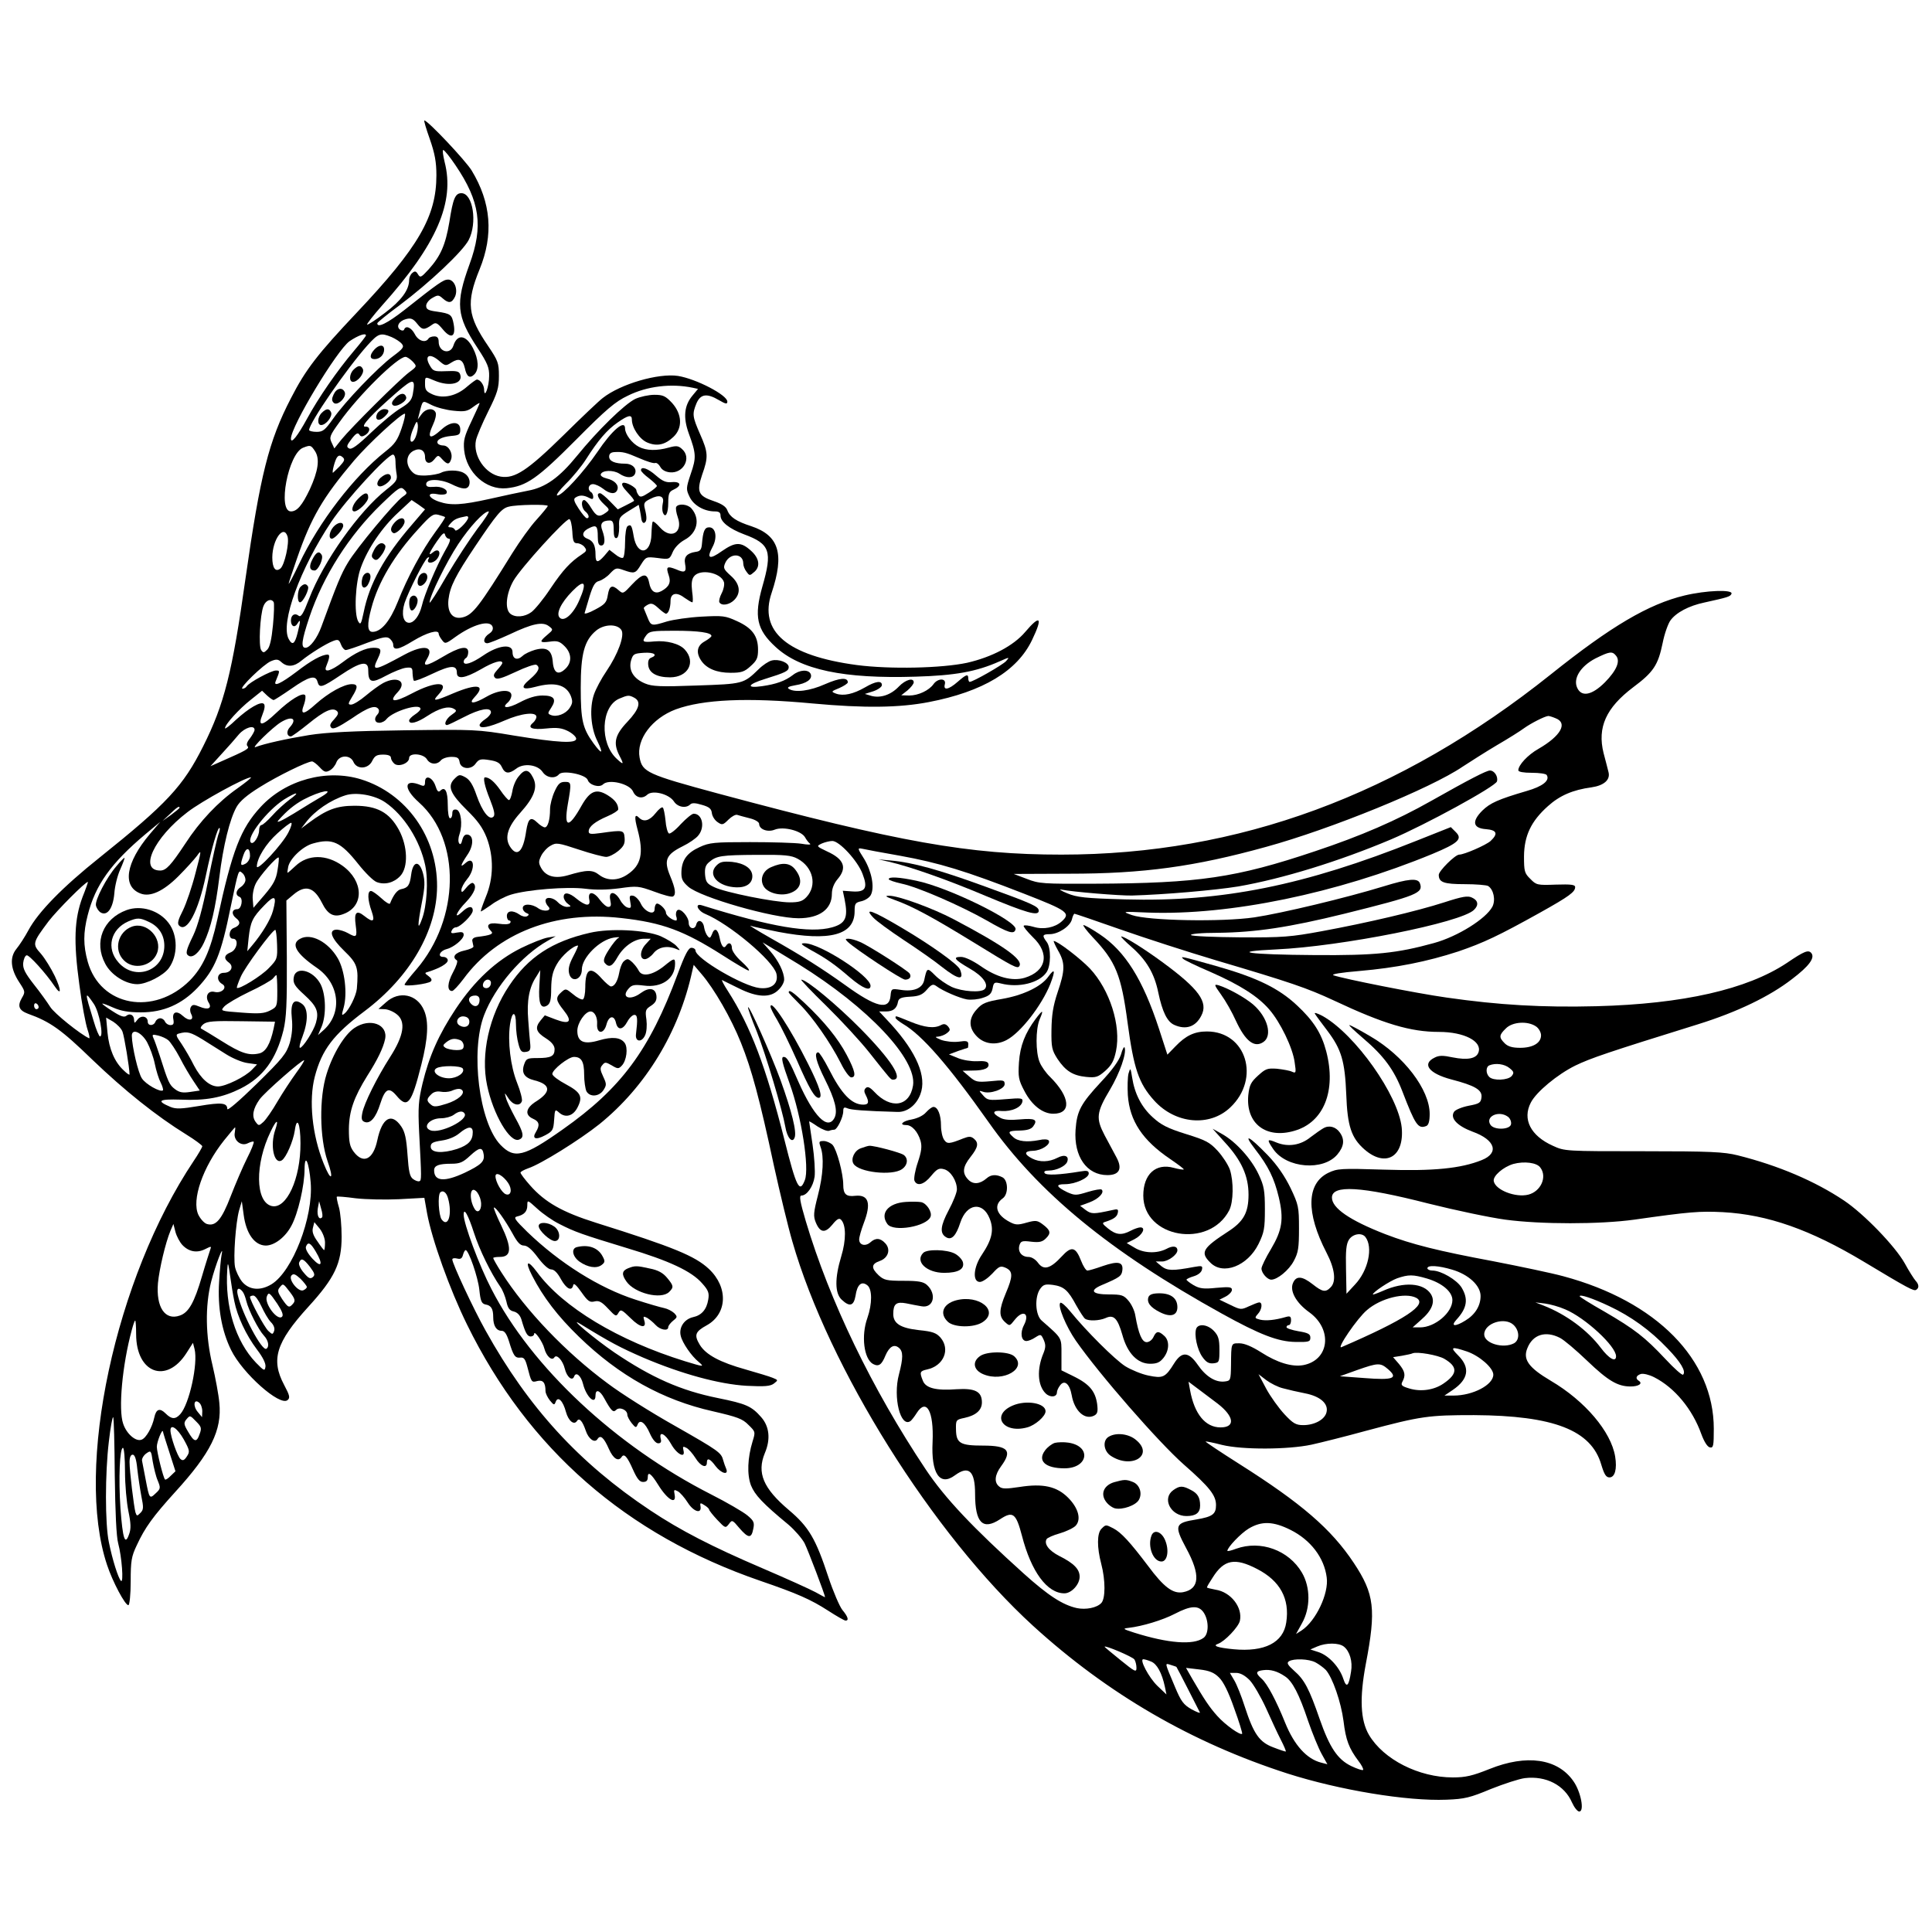 <?xml version="1.0" standalone="no"?>
<!DOCTYPE svg PUBLIC "-//W3C//DTD SVG 20010904//EN"
 "http://www.w3.org/TR/2001/REC-SVG-20010904/DTD/svg10.dtd">
<svg version="1.0" xmlns="http://www.w3.org/2000/svg"
 width="850pt" height="850pt" viewBox="0 0 850 850"
 preserveAspectRatio="xMidYMid meet">
<g transform="translate(0,850) scale(0.1,-0.1)"
fill="#000000" stroke="none">
<path d="M1891 7888 c22 -63 29 -101 29 -159 0 -181 -78 -316 -350 -604 -172
-182 -225 -250 -290 -377 -98 -189 -135 -337 -200 -794 -58 -412 -93 -552
-186 -737 -88 -176 -160 -253 -456 -490 -163 -130 -269 -239 -312 -318 -16
-30 -40 -67 -54 -84 -30 -37 -26 -88 13 -147 26 -40 27 -42 11 -69 -20 -35
-13 -54 27 -69 98 -35 147 -70 283 -202 143 -137 282 -248 413 -329 39 -24 71
-48 71 -52 0 -4 -17 -34 -38 -65 -345 -516 -524 -1350 -381 -1777 24 -73 80
-179 94 -177 5 1 10 46 10 105 0 89 3 109 27 159 36 78 72 127 168 233 158
173 207 273 195 393 -3 35 -17 110 -30 165 -31 128 -33 261 -6 368 18 71 58
175 46 119 -3 -14 -8 -68 -11 -120 -7 -112 11 -215 53 -300 50 -102 214 -248
248 -220 12 10 10 20 -15 67 -59 111 -36 187 106 343 117 128 147 192 147 309
0 47 -5 106 -12 130 -7 23 -11 45 -9 46 2 2 39 -1 83 -7 44 -5 130 -7 191 -4
l111 6 12 -68 c21 -115 100 -336 176 -490 269 -548 700 -924 1290 -1127 163
-56 222 -82 298 -131 37 -24 72 -44 77 -44 16 0 11 17 -14 47 -12 15 -40 80
-61 143 -56 170 -86 222 -175 297 -112 95 -141 163 -105 250 26 61 20 117 -16
158 -43 49 -67 59 -190 84 -164 33 -292 90 -455 200 -88 60 -212 164 -149 125
130 -80 174 -103 275 -147 169 -72 334 -117 455 -124 80 -4 104 -2 120 10 19
15 19 15 -5 25 -14 6 -68 22 -120 37 -111 31 -174 64 -201 108 -26 43 -21 58
30 86 91 50 96 167 10 248 -61 57 -155 96 -496 203 -149 47 -225 90 -291 165
-23 26 -42 51 -42 56 0 4 15 12 34 19 55 18 225 124 313 194 204 165 350 405
408 671 l7 30 34 -40 c56 -65 131 -195 174 -303 47 -117 82 -246 145 -541 26
-118 62 -268 81 -333 160 -557 618 -1288 1059 -1691 329 -300 698 -514 1120
-650 229 -73 525 -122 699 -115 80 3 104 9 195 47 58 23 125 45 150 48 93 11
174 -31 207 -107 10 -22 24 -40 32 -40 24 0 7 88 -26 134 -69 99 -205 119
-369 53 -75 -30 -105 -37 -161 -37 -150 0 -305 79 -369 187 -38 65 -42 163
-14 312 46 240 38 308 -53 445 -99 149 -230 262 -505 436 -82 52 -148 96 -147
98 2 1 34 -5 72 -15 90 -22 291 -21 394 1 41 9 149 36 240 61 243 65 275 69
475 69 351 -2 516 -66 560 -218 13 -43 21 -56 36 -56 24 0 34 37 25 92 -18
109 -132 244 -283 333 -98 58 -124 94 -103 144 24 60 80 77 143 45 18 -9 72
-55 120 -101 92 -88 134 -113 191 -113 35 0 55 13 36 25 -16 10 -12 23 9 30
11 3 36 -3 58 -14 91 -46 169 -141 208 -250 13 -35 27 -57 38 -59 15 -3 17 6
17 82 0 305 -252 561 -662 671 -51 14 -190 43 -308 66 -241 45 -358 74 -475
119 -157 61 -235 115 -235 161 0 57 127 50 424 -26 120 -30 272 -62 339 -71
156 -21 415 -21 567 0 246 35 288 38 390 33 198 -11 385 -77 620 -218 196
-118 220 -130 230 -124 14 8 13 24 -2 40 -7 8 -29 42 -48 77 -42 75 -179 217
-267 276 -127 85 -288 154 -468 199 -60 15 -119 18 -415 18 -342 0 -346 0
-398 24 -98 44 -135 117 -97 190 24 47 117 124 196 163 69 33 139 57 541 182
170 53 314 122 413 199 75 57 101 93 84 114 -13 15 -30 9 -108 -44 -175 -116
-456 -180 -837 -190 -238 -6 -429 5 -659 38 -135 19 -456 83 -498 98 -12 5 31
12 114 19 162 14 297 41 435 86 111 38 177 69 360 171 129 72 154 91 154 112
0 11 -18 13 -85 11 -81 -3 -86 -2 -112 25 -26 25 -28 34 -28 100 1 90 31 154
105 220 52 47 110 72 192 83 55 8 83 33 75 66 -3 13 -13 51 -22 85 -28 113 11
199 130 289 90 67 110 98 130 195 8 41 24 85 34 99 25 35 82 65 149 79 104 23
115 26 120 39 6 19 -111 15 -207 -8 -158 -38 -323 -135 -588 -347 -666 -532
-1375 -793 -2153 -793 -407 0 -711 54 -1508 268 -315 85 -336 95 -348 159 -15
80 55 173 159 212 120 44 314 53 602 26 228 -21 381 -19 511 6 239 46 390 137
455 274 48 100 36 113 -31 34 -51 -60 -146 -110 -255 -135 -112 -24 -339 -29
-485 -10 -307 41 -433 148 -375 318 57 171 33 252 -90 293 -65 21 -94 40 -105
70 -6 16 -24 28 -59 40 -69 23 -77 41 -52 116 28 78 27 98 -9 179 -34 78 -35
88 -16 135 18 42 46 46 100 14 29 -17 36 -18 36 -6 0 29 -137 100 -217 113
-86 13 -252 -35 -331 -97 -15 -11 -92 -84 -172 -163 -159 -156 -215 -193 -277
-183 -68 11 -123 92 -109 160 4 18 28 75 54 127 41 82 47 103 47 156 0 57 -4
67 -47 131 -91 133 -98 191 -38 338 62 152 51 293 -35 435 -28 45 -193 220
-208 220 -3 0 8 -37 24 -82z m113 -115 c108 -159 123 -268 62 -435 -63 -173
-58 -228 35 -369 44 -67 52 -87 51 -124 0 -46 -21 -102 -22 -60 0 21 -17 45
-32 45 -4 0 -23 -14 -43 -31 -46 -41 -104 -54 -150 -35 -29 13 -35 20 -35 45
0 36 -2 35 43 16 67 -28 127 -12 111 29 -5 13 -18 15 -62 13 -51 -2 -57 0 -71
25 -25 43 -2 56 38 23 30 -26 32 -26 57 -10 33 21 50 14 59 -24 8 -39 22 -48
42 -28 21 21 19 66 -6 115 -30 59 -69 64 -86 12 -13 -42 -65 -29 -65 16 0 17
-6 24 -19 24 -11 0 -23 -4 -26 -10 -13 -20 -45 -10 -60 20 -15 29 -40 40 -47
20 -2 -5 -9 -6 -17 -1 -20 13 -6 39 25 47 22 6 32 2 50 -21 22 -28 31 -28 66
-3 15 11 22 8 47 -22 36 -43 57 -32 47 24 -8 42 -13 46 -74 55 -38 5 -47 10
-47 26 0 10 12 26 27 34 24 14 28 14 46 -2 26 -23 40 -21 54 8 14 32 -3 75
-31 75 -20 0 -43 -16 -192 -134 -74 -58 -120 -81 -119 -58 1 4 45 40 98 79
132 99 278 237 304 287 39 75 19 206 -32 206 -27 0 -37 -23 -53 -127 -17 -100
-38 -149 -91 -208 -33 -36 -37 -38 -47 -22 -8 14 -14 16 -25 6 -8 -6 -14 -20
-14 -31 0 -44 -35 -91 -107 -145 -40 -31 -76 -54 -78 -51 -2 2 27 40 66 84
241 269 321 455 275 632 -7 29 -10 52 -6 52 5 0 29 -30 54 -67z m-394 -749 c0
-3 -24 -34 -53 -68 -73 -86 -156 -206 -206 -298 -42 -77 -71 -113 -71 -88 0
54 202 389 258 429 37 25 72 38 72 25z m113 -7 c18 -8 38 -21 45 -30 11 -13 6
-21 -40 -55 -66 -49 -210 -199 -263 -275 -35 -49 -44 -57 -72 -57 -18 0 -33 4
-33 8 0 31 165 270 257 373 48 53 57 56 106 36z m93 -108 c19 -21 19 -21 -16
-47 -43 -32 -255 -243 -298 -296 l-31 -39 -12 26 c-11 23 -8 31 34 89 85 120
256 288 291 288 7 0 21 -10 32 -21z m0 -144 c-5 -26 -17 -39 -53 -61 -26 -15
-84 -63 -129 -106 -62 -59 -87 -77 -98 -71 -13 7 -11 13 11 42 19 25 28 29 34
19 6 -10 13 -10 26 -2 24 15 23 39 -1 37 -22 -1 32 57 139 150 75 65 84 64 71
-8z m1232 29 l23 -5 -24 -29 c-37 -44 -42 -96 -17 -166 33 -90 34 -107 9 -179
-21 -63 -21 -68 -5 -101 17 -37 64 -64 111 -64 18 0 25 -5 25 -18 0 -28 38
-58 104 -83 114 -42 125 -74 80 -230 -37 -131 -25 -189 58 -265 109 -101 300
-141 617 -131 173 5 267 22 368 67 45 20 46 20 29 1 -16 -17 -145 -91 -160
-91 -3 0 -6 7 -6 15 0 21 -8 19 -47 -15 -40 -35 -64 -39 -56 -10 7 27 -31 27
-50 0 -20 -28 -67 -50 -107 -50 l-35 1 28 22 c15 13 27 28 27 35 0 22 -36 12
-65 -18 -35 -37 -80 -52 -120 -42 l-30 9 38 12 c20 7 37 19 37 27 0 21 -28 17
-74 -10 -52 -30 -95 -39 -127 -28 -24 9 -23 10 14 25 20 9 37 20 37 25 0 23
-36 20 -100 -8 -67 -30 -132 -38 -159 -21 -10 6 -2 11 27 16 51 8 77 27 69 49
-9 22 -49 20 -79 -4 -34 -26 -73 -40 -136 -49 -71 -10 -64 8 14 32 90 28 104
35 104 52 0 20 -44 37 -75 29 -13 -3 -39 -20 -57 -38 -67 -65 -68 -65 -274
-72 -159 -6 -195 -4 -226 9 -51 21 -73 58 -62 100 9 30 13 32 57 35 45 3 63
-10 31 -22 -10 -4 -14 -15 -12 -33 4 -34 38 -53 96 -53 79 0 115 67 65 122
-23 26 -80 41 -134 36 -53 -5 -57 -2 -35 28 13 17 27 19 123 19 106 0 163 -8
163 -23 0 -4 -14 -15 -30 -24 -34 -19 -39 -50 -14 -86 24 -34 68 -52 128 -52
47 0 61 4 88 29 28 25 33 36 33 73 0 60 -26 95 -92 125 -52 24 -63 25 -157 20
-56 -3 -123 -13 -151 -21 -68 -21 -71 -21 -86 17 -7 17 -14 35 -16 39 -3 4 5
11 16 17 16 9 25 6 47 -14 15 -14 30 -25 34 -25 11 0 20 27 20 56 0 34 26 41
60 15 16 -11 32 -21 36 -21 3 0 3 21 -1 48 -4 33 -2 53 8 66 26 35 119 17 132
-25 3 -10 -1 -32 -10 -49 -9 -17 -13 -35 -10 -40 10 -17 44 -11 65 10 31 31
26 71 -15 107 -32 29 -34 34 -24 57 21 45 79 42 79 -3 0 -10 6 -26 14 -36 14
-19 14 -19 36 0 26 24 20 60 -16 92 -44 40 -69 39 -127 -1 -56 -40 -70 -34
-42 18 22 41 14 86 -15 86 -20 0 -27 -16 -32 -75 -2 -23 -8 -31 -28 -33 -38
-6 -52 -22 -46 -53 7 -36 -1 -41 -39 -24 -41 16 -46 12 -33 -26 11 -31 2 -51
-33 -70 -27 -14 -46 -1 -53 37 -9 45 -28 43 -76 -8 -37 -40 -39 -42 -58 -25
-29 26 -41 21 -48 -21 -5 -32 -12 -41 -56 -64 -27 -15 -48 -21 -46 -15 2 7 12
40 22 74 15 48 24 63 42 67 13 4 35 18 48 33 24 25 28 26 59 15 48 -17 53 -16
77 24 22 35 23 35 74 29 51 -7 52 -6 66 27 9 20 30 41 52 53 56 30 70 92 30
138 -16 19 -57 23 -67 7 -3 -6 0 -26 7 -46 24 -67 -30 -99 -78 -45 -15 17 -29
29 -32 26 -3 -2 -5 -28 -6 -56 -2 -89 -63 -96 -78 -9 -8 48 -12 55 -27 45 -6
-3 -11 -35 -11 -70 0 -35 -4 -66 -9 -69 -5 -3 -20 3 -34 15 l-26 20 -22 -26
c-29 -33 -39 -32 -39 4 0 42 -10 61 -36 71 -28 11 -23 33 11 48 29 14 35 7 35
-40 0 -27 4 -38 15 -38 17 0 19 27 5 66 -12 30 -1 44 33 44 13 0 17 -9 17 -41
0 -28 4 -39 13 -36 7 2 11 21 11 48 -2 42 1 45 42 71 l44 27 5 -22 c2 -12 6
-31 7 -42 2 -11 8 -18 13 -15 11 6 12 23 2 62 -6 24 -3 30 24 43 40 21 63 13
55 -19 -3 -14 -3 -31 0 -40 11 -29 24 -6 24 42 0 39 4 49 22 57 38 17 35 37
-5 34 -27 -3 -42 4 -71 29 -35 31 -66 42 -66 23 0 -5 16 -21 35 -35 19 -15 35
-30 35 -34 0 -4 -17 -18 -36 -30 -29 -19 -38 -21 -45 -10 -5 7 -9 16 -9 20 0
14 -49 40 -60 33 -8 -5 0 -19 21 -41 18 -19 31 -35 28 -38 -2 -2 -19 -11 -37
-20 l-34 -17 -34 35 c-19 20 -39 36 -44 36 -18 0 -10 -23 17 -48 26 -24 26
-25 8 -38 -29 -21 -41 -17 -64 21 -11 19 -25 35 -31 35 -15 0 -12 -36 5 -50
16 -13 20 -30 7 -30 -5 0 -21 19 -36 42 -21 32 -24 43 -14 49 18 12 36 11 59
-1 15 -8 19 -7 19 4 0 8 -4 18 -10 21 -17 11 -11 35 9 35 10 0 30 -9 44 -20
30 -24 55 -26 63 -5 8 21 -12 42 -47 50 -17 4 -28 12 -26 18 6 19 56 20 82 3
31 -21 61 -20 69 0 9 23 -12 44 -43 44 -46 0 -71 11 -71 31 0 13 8 19 23 20
37 2 50 -1 110 -27 32 -14 63 -24 70 -21 6 2 16 -6 22 -17 7 -13 22 -22 42
-24 60 -6 97 64 54 102 -16 15 -25 16 -58 7 -53 -15 -99 -14 -132 3 -31 16
-61 56 -61 81 0 41 -57 -7 -122 -104 -60 -88 -154 -191 -176 -191 -8 0 9 23
38 52 29 28 69 77 88 107 54 85 93 130 139 162 47 33 63 36 63 13 0 -36 34
-87 68 -101 43 -18 78 -10 115 25 41 39 38 100 -6 149 -29 31 -40 36 -78 36
-24 0 -62 -8 -84 -18 -47 -23 -165 -138 -256 -250 -78 -96 -139 -140 -217
-154 -31 -6 -107 -22 -168 -36 -122 -27 -171 -30 -223 -12 -49 17 -55 42 -8
33 19 -4 38 -2 41 3 10 16 -22 33 -56 29 -24 -2 -33 1 -33 12 0 24 60 24 109
1 50 -25 72 -26 80 -6 7 20 -3 44 -25 55 -23 13 -75 13 -99 0 -10 -5 -40 -11
-66 -12 -39 -1 -50 3 -66 22 -25 31 -20 71 12 87 28 14 50 2 50 -28 0 -28 21
-34 40 -11 17 21 18 21 35 2 23 -25 32 -25 40 0 8 26 -11 60 -35 60 -10 0 -21
4 -24 9 -9 15 17 29 59 33 35 3 40 6 40 28 0 38 -42 38 -83 0 -52 -47 -65 -39
-36 24 9 19 14 41 11 50 -9 23 -43 20 -62 -6 l-17 -23 6 23 c17 65 12 61 55
40 22 -11 65 -22 96 -25 48 -5 61 -3 86 16 16 12 29 20 29 17 0 -2 -16 -38
-36 -80 -31 -65 -36 -84 -32 -126 10 -99 96 -177 187 -168 87 9 135 42 306
214 132 133 172 167 227 193 84 42 191 55 286 35z m-1281 -178 c-18 -53 -30
-70 -72 -103 -139 -110 -292 -310 -379 -494 -25 -52 -45 -91 -46 -87 0 3 16
52 36 109 63 183 115 271 252 433 63 74 206 206 223 206 4 0 -2 -29 -14 -64z
m62 -38 c-7 -17 -16 -25 -21 -20 -5 5 -2 27 9 53 15 37 18 40 21 21 2 -13 -2
-37 -9 -54z m-443 -63 c22 -34 14 -87 -23 -168 -34 -71 -56 -97 -83 -97 -60 0
-12 254 53 280 33 13 35 12 53 -15z m108 -67 c-15 -15 -29 -28 -29 -28 -6 0 9
57 18 68 7 9 13 10 24 1 12 -10 9 -17 -13 -41z m246 23 c0 -16 2 -41 5 -57 4
-25 -1 -34 -46 -69 -119 -94 -275 -313 -339 -479 -26 -67 -36 -83 -46 -75 -17
14 -34 3 -34 -21 0 -26 17 -34 29 -13 14 23 14 12 0 -43 -12 -48 -23 -55 -39
-25 -37 70 50 309 188 516 64 96 247 295 271 295 6 0 11 -13 11 -29z m31 -157
c-35 -25 -202 -225 -240 -289 -30 -49 -49 -96 -117 -282 -18 -50 -50 -93 -70
-93 -21 0 -17 32 17 134 61 182 175 361 317 498 77 74 85 79 100 64 15 -15 15
-17 -7 -32z m40 -124 c-120 -139 -186 -258 -211 -384 -11 -52 -14 -57 -24 -40
-19 33 -13 172 12 238 30 83 94 177 164 241 l59 55 30 -20 29 -21 -59 -69z
m599 84 c0 -3 -22 -30 -49 -60 -27 -29 -74 -95 -106 -146 -147 -237 -175 -273
-219 -284 -44 -11 -69 20 -63 78 7 58 30 104 120 238 92 137 114 164 146 171
34 9 171 11 171 3z m-310 -101 c-32 -43 -93 -136 -135 -207 -41 -72 -75 -124
-75 -117 0 28 75 180 126 257 51 77 113 144 134 144 5 0 -17 -35 -50 -77z
m-142 52 c2 -2 -17 -31 -43 -66 -58 -79 -123 -200 -165 -307 -34 -85 -73 -132
-111 -132 -23 0 -25 32 -5 105 30 114 101 233 207 348 54 60 65 68 88 62 14
-4 27 -8 29 -10z m102 -2 c-1 -17 -53 -68 -58 -55 -2 6 -11 12 -19 12 -14 0
-14 3 1 19 16 17 27 22 69 30 4 0 7 -2 7 -6z m458 -61 c2 -43 6 -52 21 -52 10
0 25 -7 32 -16 12 -15 10 -19 -11 -33 -50 -33 -83 -68 -138 -150 -31 -47 -69
-93 -84 -104 -30 -22 -71 -25 -93 -7 -25 21 -18 89 14 145 32 56 230 274 246
271 6 -2 11 -26 13 -54z m-1253 -22 c9 -28 -13 -126 -31 -141 -22 -18 -36 2
-36 49 1 79 50 146 67 92z m710 -10 c10 0 4 -18 -19 -57 -36 -64 -90 -192
-100 -238 -11 -44 -34 -75 -56 -75 -26 0 -35 39 -20 87 18 53 87 190 101 199
7 4 9 3 5 -4 -14 -22 18 -24 36 -2 22 27 9 52 -17 30 -24 -20 -18 -3 17 48 24
35 33 42 36 30 2 -10 10 -18 17 -18z m574 -270 c-25 -59 -65 -96 -85 -79 -20
16 2 65 54 118 54 55 66 41 31 -39z m-1345 -9 c3 -4 2 -50 -3 -101 -6 -63 -14
-97 -25 -108 -15 -15 -18 -15 -27 -2 -12 18 -5 154 10 193 10 26 34 36 45 18z
m963 -108 c4 -11 -1 -22 -15 -31 -25 -16 -29 -42 -8 -42 8 0 52 18 98 39 101
48 146 57 173 36 20 -15 19 -16 -7 -38 -37 -31 -35 -36 11 -30 33 5 44 1 65
-20 31 -31 33 -70 5 -98 -32 -32 -53 -21 -57 29 -4 52 -26 67 -78 53 -20 -6
-45 -17 -55 -27 -23 -21 -44 -14 -44 17 0 38 -62 31 -129 -15 -51 -35 -86 -46
-86 -27 0 6 5 13 10 16 6 3 10 15 10 26 0 31 -39 23 -114 -22 -69 -41 -90 -44
-68 -9 35 57 -12 66 -98 20 -136 -74 -146 -75 -117 -16 18 38 14 46 -20 46
-34 0 -81 -22 -136 -64 -52 -39 -84 -48 -72 -18 15 36 17 52 7 52 -26 0 -72
-25 -138 -76 -69 -52 -102 -67 -91 -41 19 46 19 47 1 47 -21 0 -119 -53 -129
-70 -3 -5 -11 -10 -18 -10 -18 0 93 108 125 121 24 10 32 9 47 -5 25 -22 55
-20 88 8 37 30 107 74 139 86 21 8 26 6 34 -15 5 -14 15 -25 21 -25 7 0 49 14
95 32 69 26 86 29 99 18 8 -7 15 -18 15 -26 0 -27 22 -24 87 16 61 37 113 52
113 32 0 -5 6 -17 14 -27 14 -19 16 -19 60 13 77 55 151 76 163 45z m567 -15
c15 -24 -15 -106 -66 -181 -22 -32 -47 -79 -55 -103 -20 -59 -14 -147 15 -204
28 -58 21 -62 -17 -10 -48 66 -56 102 -56 245 0 149 16 207 67 250 36 30 94
31 112 3z m4376 -113 c20 -24 2 -65 -49 -117 -57 -57 -103 -66 -122 -24 -19
41 15 95 80 129 63 31 74 33 91 12z m-4900 -32 c0 -4 -10 -17 -22 -30 -16 -18
-19 -26 -10 -35 9 -9 31 -2 91 26 44 21 85 35 91 31 18 -11 10 -30 -27 -62
-46 -38 -38 -51 22 -35 85 23 135 10 156 -39 9 -24 9 -33 -5 -54 -17 -26 -56
-41 -82 -31 -15 6 -15 8 1 32 25 38 13 54 -38 54 -30 0 -62 -10 -100 -30 -52
-28 -85 -28 -52 0 8 7 15 21 15 31 0 28 -55 25 -109 -6 -57 -33 -83 -34 -53
-2 51 54 12 61 -93 17 -84 -36 -95 -37 -67 -7 56 60 -8 63 -116 6 -79 -42
-105 -39 -62 6 43 46 -1 73 -64 40 -15 -8 -50 -33 -76 -55 -26 -22 -55 -40
-65 -40 -15 0 -14 4 4 34 27 43 26 56 -1 56 -35 0 -103 -38 -158 -87 -55 -50
-71 -50 -52 -1 6 18 8 36 4 40 -12 12 -65 -20 -125 -77 -64 -61 -85 -64 -62
-8 9 22 12 40 6 46 -13 13 -66 -18 -123 -70 -26 -25 -48 -42 -48 -37 0 17 62
85 113 125 l50 40 22 -21 c12 -11 25 -20 29 -20 3 0 39 23 78 50 77 54 107 62
115 30 8 -29 20 -25 102 30 86 58 121 65 121 23 0 -57 14 -61 78 -26 32 17 71
33 88 35 26 3 29 0 29 -24 1 -15 3 -30 6 -33 4 -3 40 11 82 31 80 38 107 39
107 4 0 -30 35 -25 105 15 56 33 95 44 95 28z m581 -153 c31 -17 22 -50 -31
-106 -55 -58 -63 -93 -35 -148 21 -40 19 -43 -11 -15 -77 70 -70 230 10 265
38 16 43 17 67 4z m-1125 -51 c3 -6 1 -16 -5 -22 -17 -17 -13 -37 8 -37 10 0
25 7 32 17 30 35 149 71 149 44 0 -5 -11 -16 -25 -25 -14 -9 -25 -21 -25 -26
0 -19 35 -10 80 20 52 34 92 45 116 32 15 -8 14 -11 -9 -27 -24 -16 -37 -45
-20 -45 4 0 37 16 74 35 71 37 119 45 119 21 0 -7 -11 -21 -25 -30 -14 -9 -25
-21 -25 -26 0 -18 41 -10 110 20 73 32 140 40 140 16 0 -7 -7 -19 -15 -26 -27
-22 -5 -32 59 -25 48 5 68 2 96 -12 19 -10 35 -25 35 -33 0 -22 -78 -18 -275
14 -160 27 -174 27 -480 23 -227 -3 -344 -9 -420 -21 -98 -16 -198 -38 -236
-53 -22 -8 74 86 111 109 50 31 75 16 39 -23 -15 -17 -12 -39 6 -39 4 0 39 25
76 55 71 58 108 75 127 56 8 -8 4 -17 -13 -36 -18 -19 -21 -28 -12 -37 8 -8
30 2 88 40 75 52 107 62 120 41z m5178 -39 c55 -21 23 -78 -76 -135 -46 -26
-88 -71 -88 -94 0 -7 23 -11 59 -11 33 0 63 -4 66 -10 15 -24 -18 -50 -88 -70
-126 -37 -161 -53 -195 -86 -48 -48 -42 -78 16 -82 48 -4 54 -20 20 -52 -20
-18 -116 -60 -138 -60 -18 0 -90 -72 -90 -89 0 -33 22 -41 115 -41 49 0 95 -4
102 -8 24 -15 34 -61 19 -91 -28 -53 -152 -131 -257 -160 -163 -45 -259 -55
-524 -53 -294 2 -384 15 -170 25 286 13 815 118 870 174 22 21 18 42 -9 54
-18 9 -42 5 -122 -21 -121 -39 -338 -90 -539 -127 -135 -25 -171 -28 -358 -27
-115 1 -212 5 -217 10 -5 5 44 10 118 10 167 2 313 24 557 84 322 80 348 91
332 134 -9 24 -51 20 -161 -14 -163 -50 -447 -118 -567 -136 -144 -21 -467
-15 -539 10 -45 16 -44 16 71 11 358 -13 829 84 1251 258 115 48 134 66 102
97 l-21 21 -151 -60 c-493 -197 -856 -270 -1282 -258 -177 5 -212 9 -255 27
-27 11 -39 19 -25 16 49 -10 256 -27 310 -26 142 4 363 23 468 40 195 34 442
110 672 207 153 65 458 232 466 255 6 21 -11 48 -31 48 -15 0 -89 -38 -259
-134 -152 -86 -309 -154 -510 -221 -348 -117 -512 -141 -971 -143 -225 -1
-244 0 -297 21 l-58 22 243 1 c327 0 553 31 867 118 285 78 726 258 865 353
34 22 101 65 150 94 50 29 104 63 120 75 29 21 91 53 107 54 4 0 18 -4 32 -10z
m-5724 -51 c0 -6 -9 -22 -20 -37 -14 -17 -17 -29 -11 -35 10 -10 -4 -18 -118
-68 l-45 -20 50 55 c27 29 61 68 75 85 26 30 69 43 69 20z m600 -123 c0 -7 7
-19 15 -26 19 -16 65 2 65 25 0 24 62 20 78 -5 14 -24 45 -26 62 -5 7 8 27 15
46 15 26 0 33 -4 36 -22 4 -32 51 -37 71 -7 14 19 22 21 60 15 34 -5 47 -13
55 -31 14 -30 31 -31 63 -7 33 26 94 18 116 -14 17 -26 54 -32 72 -11 16 20
119 0 127 -25 7 -22 51 -35 67 -19 25 25 117 3 132 -31 12 -28 41 -35 63 -14
24 21 95 3 117 -30 16 -25 53 -32 72 -13 7 7 22 7 51 -2 32 -9 42 -17 44 -37
2 -14 13 -31 25 -39 20 -14 24 -13 48 11 14 14 31 23 38 21 6 -2 31 -9 55 -15
25 -6 42 -17 42 -25 0 -24 38 -38 69 -25 38 15 117 -5 133 -34 6 -11 16 -24
22 -28 6 -5 -11 -5 -39 0 -27 4 -129 7 -225 7 -158 0 -179 -2 -222 -22 -55
-25 -78 -56 -80 -108 -1 -31 4 -43 30 -66 53 -47 373 -139 485 -139 93 0 147
40 147 108 0 22 9 45 25 64 43 50 29 88 -46 122 -48 23 -48 23 -23 35 14 6 35
11 46 11 31 0 112 -88 133 -145 24 -62 13 -81 -45 -77 l-42 3 8 -38 c16 -80 5
-106 -55 -123 -98 -27 -265 1 -573 97 -33 10 -19 -24 15 -38 106 -44 298 -205
313 -263 10 -43 -20 -69 -74 -63 -73 8 -281 130 -282 165 0 6 -8 12 -18 12
-13 0 -28 -28 -61 -117 -124 -334 -248 -501 -505 -682 -171 -121 -213 -131
-274 -68 -94 98 -133 412 -72 571 48 125 166 263 280 327 l35 20 -35 -6 c-19
-3 -72 -24 -117 -46 -109 -54 -205 -143 -288 -268 -75 -113 -117 -208 -146
-328 -18 -76 -20 -105 -15 -213 11 -207 11 -213 1 -217 -6 -2 -19 3 -28 10
-14 10 -19 33 -24 106 -5 71 -11 100 -27 124 -43 64 -85 40 -106 -60 -18 -85
-62 -106 -104 -50 -17 23 -21 42 -21 100 1 79 22 139 81 234 46 72 70 123 78
160 15 66 -66 97 -135 50 -43 -29 -94 -112 -122 -202 -33 -104 -31 -281 4
-383 30 -84 15 -92 -17 -11 -51 126 -66 278 -39 382 31 118 81 185 220 289
199 150 317 353 318 548 1 218 -135 409 -334 471 -152 47 -332 -2 -442 -121
-88 -95 -125 -190 -191 -496 -30 -136 -63 -209 -121 -268 -158 -157 -394 -114
-449 83 -20 72 -20 127 0 205 34 133 102 228 254 356 l65 54 -46 -54 c-106
-126 -122 -230 -41 -261 43 -17 101 10 167 76 33 33 70 74 82 90 20 29 20 25
-7 -77 -15 -59 -40 -132 -55 -163 -21 -41 -26 -58 -17 -67 34 -34 84 60 118
221 25 120 53 215 60 208 3 -2 0 -16 -6 -31 -5 -15 -26 -106 -45 -204 -24
-121 -45 -196 -65 -238 -32 -66 -35 -80 -20 -89 18 -11 47 14 67 57 31 66 51
151 68 288 17 140 46 257 76 310 14 25 47 53 102 87 78 49 209 113 230 113 5
0 20 -11 33 -25 20 -22 27 -24 44 -15 12 6 25 22 30 36 13 33 61 34 75 2 15
-35 66 -32 83 5 11 22 20 27 48 27 22 0 34 -5 34 -14z m-676 -135 c-84 -59
-165 -144 -229 -243 -63 -95 -84 -118 -110 -118 -95 0 -28 144 120 257 62 48
254 153 279 153 5 0 -22 -22 -60 -49z m374 -34 c-21 -12 -77 -46 -125 -76 -56
-34 -81 -45 -68 -30 37 42 70 69 110 91 74 39 144 52 83 15z m-144 -15 c-21
-16 -56 -47 -76 -70 -21 -23 -42 -42 -48 -42 -5 0 -10 -10 -10 -23 0 -27 -25
-65 -36 -54 -22 21 70 140 145 189 58 36 75 36 25 0z m421 -12 c83 -57 153
-168 176 -278 14 -67 7 -180 -15 -237 -19 -53 -20 -30 0 74 14 70 14 94 5 129
-16 58 -44 55 -52 -6 -6 -47 -14 -58 -44 -64 -17 -3 -34 -25 -49 -63 -2 -5
-19 5 -38 23 -19 17 -39 32 -46 32 -16 0 -15 -39 3 -89 16 -46 7 -52 -32 -21
-35 28 -46 16 -38 -41 7 -53 4 -56 -35 -34 -14 8 -35 14 -47 15 -40 0 -27 -37
32 -94 57 -55 63 -73 55 -166 -3 -30 -33 -92 -54 -109 -13 -11 -14 -8 -4 26
17 62 5 164 -26 217 -42 72 -118 112 -165 86 -43 -22 -19 -65 73 -128 99 -68
114 -196 32 -272 l-27 -24 16 37 c21 51 19 139 -4 186 -33 64 -113 83 -119 28
-3 -23 6 -37 46 -73 56 -51 66 -75 52 -124 -10 -36 -58 -110 -70 -110 -5 0 0
23 11 50 26 69 25 125 -3 144 -36 26 -51 3 -44 -64 4 -37 1 -72 -9 -108 -15
-48 -31 -68 -146 -181 -77 -75 -129 -120 -129 -110 0 27 -25 30 -125 13 -77
-13 -101 -14 -125 -4 -64 27 -52 35 45 32 111 -5 184 9 264 49 99 50 156 128
188 256 13 55 16 115 15 320 l-2 251 31 26 c52 44 90 34 125 -35 26 -53 53
-67 96 -50 91 34 88 145 -5 212 -71 51 -152 51 -207 -1 -18 -17 -33 -30 -35
-30 -1 0 0 12 3 26 7 36 64 91 109 103 85 24 121 8 199 -90 30 -38 67 -75 82
-80 35 -13 75 -3 103 27 36 38 33 131 -6 203 -42 77 -96 106 -195 106 -79 0
-123 -17 -200 -74 l-35 -26 21 27 c39 51 108 98 174 119 47 15 129 1 175 -31z
m-905 -24 c0 -2 -17 -16 -37 -31 l-38 -27 33 31 c30 29 42 37 42 27z m479
-108 c-26 -52 -139 -174 -139 -150 1 37 40 100 90 145 28 26 56 47 61 47 5 0
0 -19 -12 -42z m-169 -103 c0 -14 -9 -29 -20 -35 -23 -12 -24 -6 -9 38 12 36
29 34 29 -3z m2860 0 c171 -31 289 -67 543 -166 195 -76 209 -86 168 -123 -30
-27 -80 -37 -123 -24 -21 6 -41 9 -44 5 -3 -3 15 -25 40 -50 76 -72 60 -150
-36 -179 -55 -16 -123 2 -194 52 -35 24 -69 40 -86 40 -38 0 -29 -12 38 -51
58 -33 86 -71 66 -91 -16 -16 -98 -11 -145 10 -23 11 -57 34 -74 52 -34 34
-35 33 -47 -23 -8 -35 -46 -51 -103 -42 -41 6 -42 6 -45 -27 -6 -64 -64 -50
-198 47 -102 73 -190 129 -330 208 -58 33 -97 57 -88 54 10 -4 65 -15 123 -27
227 -43 335 -14 335 91 0 34 3 38 30 44 17 4 35 16 41 27 18 33 4 104 -29 159
-30 47 -30 49 -9 45 12 -3 87 -17 167 -31z m-451 -13 c69 -37 87 -118 39 -169
-17 -18 -32 -23 -73 -23 -68 0 -286 44 -333 67 -32 15 -37 23 -40 55 -2 28 2
42 18 55 32 28 54 31 210 32 123 1 151 -2 179 -17z m-2288 -50 c-6 -41 -18
-63 -57 -109 l-49 -57 -3 37 c-2 20 4 51 13 69 15 32 94 122 101 115 2 -2 0
-26 -5 -55z m-141 -43 c0 -10 -9 -24 -20 -31 -23 -15 -26 -36 -6 -44 17 -6 9
-54 -10 -54 -24 0 -27 -22 -6 -39 23 -17 19 -33 -10 -44 -22 -8 -24 -47 -3
-47 27 0 18 -49 -10 -60 -29 -11 -32 -28 -8 -45 23 -17 10 -45 -22 -45 -30 0
-35 -33 -8 -49 26 -14 -1 -43 -33 -35 -29 7 -43 -19 -26 -47 16 -25 -2 -34
-40 -18 -24 10 -31 10 -38 -1 -5 -8 -4 -22 1 -31 15 -28 -9 -34 -36 -9 -28 26
-49 18 -42 -16 3 -18 0 -24 -13 -24 -10 0 -20 7 -24 15 -3 8 -12 15 -21 15 -9
0 -18 -7 -21 -15 -8 -20 -34 -19 -34 0 0 24 -29 30 -45 9 -13 -17 -14 -17 -15
-2 0 22 -18 32 -34 19 -9 -8 -25 -3 -59 19 -26 16 -47 32 -47 34 0 3 21 -5 48
-17 34 -15 67 -21 122 -21 99 0 179 35 249 108 77 82 103 144 146 356 35 167
34 164 51 149 8 -6 14 -20 14 -30z m-717 -76 c-36 -97 -40 -194 -14 -384 11
-86 28 -175 36 -198 8 -24 11 -41 7 -39 -38 17 -154 110 -171 138 -12 19 -44
64 -72 99 -39 50 -49 70 -47 94 2 17 8 32 15 34 10 4 86 -80 124 -137 30 -44
29 -16 0 46 -16 33 -43 77 -61 98 -39 43 -37 48 34 143 37 48 161 173 173 173
1 0 -9 -30 -24 -67z m838 -60 c-10 -38 -48 -101 -92 -153 l-21 -25 6 59 c8 70
16 89 70 144 45 47 55 41 37 -25z m3728 -82 c108 -38 297 -99 421 -136 328
-97 401 -122 519 -177 219 -103 337 -138 462 -138 110 0 190 -41 174 -89 -9
-29 -49 -36 -114 -23 -42 9 -60 9 -79 -1 -58 -28 -25 -70 73 -96 104 -27 137
-46 133 -79 -3 -24 -9 -28 -57 -37 -30 -6 -59 -18 -64 -27 -18 -28 15 -62 82
-87 100 -36 118 -94 40 -125 -92 -37 -213 -49 -428 -42 -193 6 -207 5 -247
-14 -96 -47 -99 -175 -8 -351 37 -71 44 -128 18 -153 -22 -23 -36 -20 -79 14
-46 36 -72 38 -86 6 -16 -35 13 -88 72 -130 103 -75 88 -210 -27 -232 -50 -9
-115 11 -185 56 -41 26 -74 40 -96 40 -37 0 -36 3 -37 -95 -1 -68 -2 -70 -28
-73 -40 -5 -83 22 -118 73 -40 58 -70 61 -104 7 -39 -63 -50 -67 -113 -54 -30
6 -76 25 -102 41 -47 30 -173 156 -242 241 -20 25 -40 42 -44 38 -13 -12 25
-104 68 -166 103 -148 365 -448 475 -545 114 -100 142 -136 142 -179 0 -40
-16 -51 -86 -63 -95 -15 -99 -26 -46 -125 65 -119 60 -181 -13 -195 -44 -8
-84 21 -155 117 -78 103 -117 146 -152 164 -33 17 -33 17 -52 -2 -20 -20 -20
-82 -1 -154 19 -72 19 -154 0 -173 -20 -21 -68 -30 -107 -22 -63 14 -126 55
-234 152 -223 201 -347 332 -431 458 -237 355 -423 741 -528 1093 -25 85 -30
112 -19 112 24 0 52 40 58 83 3 23 -1 87 -9 141 -8 55 -15 101 -15 102 0 2 17
-8 37 -22 20 -13 43 -22 51 -19 7 3 18 5 23 5 12 0 39 55 39 81 0 17 4 19 18
13 15 -7 75 -12 220 -16 42 -2 83 29 101 77 30 77 -16 184 -128 308 l-53 57
30 0 c31 0 48 13 53 43 3 15 15 20 54 22 39 2 54 9 73 31 20 23 27 26 41 16
29 -22 102 -53 135 -59 19 -3 50 0 70 7 29 9 38 18 43 41 5 28 8 29 37 22 77
-20 168 2 200 49 20 28 21 108 1 134 -21 28 -19 34 13 34 38 0 90 34 98 65 3
14 9 25 11 25 3 0 94 -31 202 -69z m-3710 -66 c2 -62 1 -66 -36 -104 -33 -35
-132 -96 -141 -87 -1 2 6 23 17 48 17 41 138 205 152 207 3 1 7 -28 8 -64z
m2296 -88 c306 -190 520 -418 502 -533 -15 -93 -98 -106 -171 -27 -19 20 -29
24 -37 16 -8 -8 -8 -16 0 -31 16 -31 13 -42 -11 -42 -51 0 -96 47 -152 158
-20 39 -41 72 -46 72 -20 0 -9 -42 29 -118 45 -90 58 -141 42 -171 -30 -55
-91 8 -158 159 -40 93 -51 110 -65 110 -13 0 -7 -25 26 -117 52 -143 88 -372
67 -425 -23 -60 -37 -33 -90 178 -81 320 -148 497 -248 653 -19 29 -30 51 -26
49 4 -2 37 -18 73 -36 82 -41 140 -43 175 -7 14 13 25 33 25 45 0 33 -25 83
-61 125 l-34 39 40 -24 c22 -13 76 -46 120 -73z m-2295 -117 c0 -68 -1 -70
-32 -86 -26 -13 -48 -15 -125 -9 -94 7 -94 7 -76 27 10 11 59 40 109 64 50 23
96 50 104 58 7 9 14 16 16 16 2 0 4 -31 4 -70z m940 36 c0 -18 -16 -29 -30
-21 -13 8 -1 35 16 35 8 0 14 -6 14 -14z m-1747 -93 c24 -36 44 -143 27 -143
-4 0 -17 30 -28 68 -40 130 -40 135 1 75z m1697 18 c0 -27 -19 -36 -37 -18
-18 18 -9 37 18 37 12 0 19 -7 19 -19z m-1940 -32 c0 -5 -4 -9 -10 -9 -5 0
-10 7 -10 16 0 8 5 12 10 9 6 -3 10 -10 10 -16z m1895 -64 c0 -22 -22 -30 -44
-16 -21 14 -5 43 21 39 15 -2 23 -10 23 -23z m-1526 -44 c8 -21 31 -160 31
-188 0 -4 -12 4 -26 18 -40 37 -64 94 -71 166 l-6 66 31 -18 c17 -11 36 -30
41 -44z m665 14 c-15 -69 -35 -104 -65 -110 -45 -10 -80 2 -164 55 -43 27 -83
51 -89 54 -6 2 -2 11 9 20 17 13 45 15 168 13 l147 -2 -6 -30z m5554 9 c12 -8
22 -26 22 -39 0 -34 -36 -55 -92 -55 -35 0 -54 6 -68 20 -26 26 -25 36 5 65
29 30 97 34 133 9z m-6111 -69 c12 -22 28 -65 34 -95 6 -30 18 -68 26 -83 8
-16 12 -31 10 -34 -11 -10 -77 27 -93 53 -16 24 -43 138 -44 187 0 34 42 16
67 -28z m244 12 c30 -19 77 -48 105 -66 29 -18 70 -35 93 -38 l42 -6 -22 -23
c-29 -31 -116 -74 -150 -74 -37 0 -75 34 -106 93 -14 29 -39 71 -54 94 -26 37
-27 42 -11 46 36 10 50 6 103 -26z m-150 -4 c9 -8 32 -42 50 -76 17 -34 45
-81 60 -103 l28 -42 -41 -6 c-33 -5 -48 -3 -68 12 -25 19 -30 30 -67 147 -11
33 -23 68 -28 78 -7 16 -4 17 21 11 16 -4 36 -13 45 -21z m1283 1 c9 -3 16
-15 16 -25 0 -15 -7 -19 -32 -19 -18 0 -40 5 -48 10 -13 9 -12 12 4 25 21 16
36 18 60 9z m-722 -146 c-21 -29 -58 -85 -81 -124 -23 -40 -51 -80 -62 -90
-20 -18 -21 -18 -35 1 -17 24 -11 57 18 98 21 30 190 178 196 172 2 -2 -14
-27 -36 -57z m5339 23 c20 -16 21 -21 10 -35 -16 -19 -81 -22 -99 -4 -16 16
-15 45 1 51 27 11 66 6 88 -12z m-4605 -2 c11 -18 -24 -43 -61 -43 -43 0 -79
29 -55 44 21 13 107 12 116 -1z m-3 -95 c15 -15 -17 -44 -68 -60 -44 -14 -57
-15 -69 -4 -20 16 -20 25 1 45 10 11 26 15 42 12 14 -3 35 -1 46 3 25 11 40
12 48 4z m11 -103 c18 -28 -108 -90 -150 -74 -37 14 -4 53 46 53 20 0 45 7 56
15 22 17 40 19 48 6z m4590 -14 c10 -7 16 -22 14 -33 -4 -25 -76 -27 -91 -2
-23 36 37 64 77 35z m-5423 -58 c-24 -69 -5 -155 29 -134 19 12 50 84 57 131
9 66 25 32 25 -56 1 -156 -62 -292 -127 -276 -72 18 -74 185 -4 328 25 53 37
57 20 7z m-178 -12 c-7 -34 28 -62 57 -47 12 6 24 9 26 7 3 -3 -10 -36 -29
-73 -19 -38 -51 -113 -72 -167 -40 -104 -66 -134 -105 -122 -12 4 -28 22 -37
40 -31 65 19 210 113 328 25 31 47 57 48 57 2 0 1 -10 -1 -23z m1047 2 c0 -37
-19 -57 -69 -74 -66 -21 -116 -17 -116 10 0 16 9 21 48 27 29 4 59 16 78 32
37 31 59 33 59 5z m48 -98 c5 -31 -11 -46 -84 -81 -88 -41 -134 -38 -134 11 0
21 20 29 76 29 37 0 51 6 82 35 41 38 55 40 60 6z m-761 -124 c12 -153 -80
-390 -172 -447 -49 -30 -98 -26 -129 10 -14 17 -28 47 -32 66 -8 44 3 194 18
249 l12 40 8 -59 c11 -84 48 -135 97 -136 38 0 86 36 113 87 29 53 58 177 58
250 1 73 20 29 27 -60z m5410 66 c31 -41 2 -105 -53 -119 -56 -14 -144 20
-152 59 -5 23 42 63 86 76 48 13 104 6 119 -16z m-4541 -68 c19 -29 12 -58
-11 -49 -18 7 -45 55 -45 79 0 22 34 3 56 -30z m-121 -77 c8 -35 -10 -62 -26
-38 -26 41 -22 104 5 80 8 -6 18 -25 21 -42z m-144 11 c20 -70 1 -133 -28 -94
-13 19 -18 106 -6 119 12 11 27 0 34 -25z m490 -114 c68 -35 100 -46 297 -106
187 -56 285 -102 331 -155 28 -31 32 -43 27 -72 -7 -43 -29 -69 -67 -77 -39
-9 -63 -46 -54 -82 7 -31 47 -89 79 -115 27 -23 22 -22 -60 3 -294 91 -538
238 -651 392 -42 57 -55 49 -22 -15 48 -94 113 -179 206 -269 177 -172 370
-279 589 -328 108 -25 131 -33 157 -60 31 -30 31 -31 18 -73 -22 -72 -25 -145
-7 -193 17 -42 51 -79 165 -173 28 -24 60 -61 71 -82 15 -30 90 -227 90 -237
0 -1 -19 9 -42 22 -24 13 -128 60 -233 105 -222 95 -362 167 -494 255 -314
209 -536 452 -724 790 -54 96 -147 296 -147 314 0 5 9 7 21 4 15 -4 22 0 26
16 3 11 8 21 12 21 13 -1 54 -118 60 -175 5 -49 10 -60 26 -64 26 -4 35 -19
35 -56 0 -38 14 -60 37 -60 13 0 22 -14 32 -45 20 -66 27 -75 50 -73 16 2 22
-6 31 -40 18 -69 18 -70 44 -63 25 6 36 -7 36 -44 0 -10 9 -28 19 -41 18 -22
20 -22 26 -6 10 26 32 4 45 -45 11 -40 36 -60 49 -39 10 15 24 -2 38 -43 12
-37 40 -57 52 -37 13 20 28 6 50 -44 19 -43 42 -57 56 -35 11 17 25 1 50 -56
18 -40 29 -54 44 -54 15 0 21 6 21 21 0 27 15 16 46 -34 41 -66 81 -89 72 -42
-4 21 -3 23 14 14 10 -5 30 -28 44 -50 26 -41 62 -51 56 -16 -3 16 0 16 17 5
12 -7 21 -16 21 -20 0 -3 16 -24 36 -45 35 -37 36 -37 51 -18 14 19 15 19 46
-18 39 -45 53 -47 61 -4 6 28 3 36 -26 60 -18 15 -90 57 -159 92 -421 214
-790 559 -967 904 -54 104 -122 287 -122 327 0 34 20 -1 45 -79 25 -77 74
-177 116 -238 11 -15 22 -44 27 -65 6 -29 14 -40 32 -44 16 -4 28 -16 34 -35
17 -59 26 -75 41 -75 8 0 15 5 15 11 0 19 38 -35 45 -64 9 -34 33 -56 44 -39
10 16 37 -13 46 -50 9 -37 33 -56 41 -34 8 22 30 4 39 -32 14 -57 55 -96 55
-52 0 30 19 24 38 -11 32 -58 40 -65 53 -52 15 15 49 0 49 -21 0 -8 9 -24 19
-37 17 -21 20 -22 26 -7 10 26 33 10 54 -38 12 -27 26 -44 37 -44 11 0 15 6
11 20 -9 37 21 21 45 -22 25 -46 65 -67 55 -29 -4 17 -2 19 13 11 10 -5 28
-26 40 -45 22 -36 50 -47 50 -20 0 23 14 18 38 -15 25 -33 59 -42 47 -12 -4 9
-10 26 -13 37 -9 34 -18 41 -213 152 -105 59 -238 143 -296 187 -183 135 -360
320 -467 488 -20 31 -36 60 -36 63 0 3 13 5 29 5 52 0 54 39 6 139 -20 41 -34
76 -32 78 6 6 50 -56 82 -114 21 -39 34 -53 50 -53 15 0 35 -17 61 -52 24 -32
47 -53 59 -53 13 0 28 -15 43 -43 24 -43 48 -55 54 -26 2 11 14 0 36 -31 28
-40 37 -46 57 -41 20 5 32 -1 60 -31 33 -35 36 -37 46 -19 10 17 14 15 54 -24
43 -43 72 -46 59 -8 -5 17 -3 18 13 10 10 -6 27 -20 37 -31 20 -22 56 -29 56
-10 0 6 10 19 21 28 20 16 20 18 5 34 -10 9 -29 19 -44 22 -15 3 -71 19 -126
37 -159 51 -334 161 -476 298 -55 54 -62 64 -45 68 31 7 45 22 45 49 0 25 1
24 44 -15 24 -22 68 -53 97 -67z m-1044 29 c-13 -13 -23 7 -19 38 l6 33 9 -33
c6 -18 7 -35 4 -38z m13 -111 c0 -18 -2 -33 -4 -33 -2 0 -15 17 -29 38 -19 26
-25 44 -20 61 l6 24 24 -29 c13 -17 23 -43 23 -61z m-628 -10 c28 -30 64 -37
100 -19 28 14 29 14 23 -2 -3 -9 -20 -61 -36 -116 -34 -117 -59 -161 -98 -174
-65 -23 -105 37 -96 143 6 62 33 177 55 230 l13 30 9 -35 c5 -19 19 -45 30
-57z m5205 35 c35 -45 13 -148 -46 -210 l-37 -40 -2 107 c-2 84 1 112 13 131
17 26 56 32 72 12z m-4618 -64 c34 -57 26 -75 -14 -32 -21 23 -32 43 -29 53 9
23 20 18 43 -21z m-25 -68 c21 -28 23 -36 12 -45 -11 -9 -19 -5 -39 19 -15 17
-24 37 -21 45 9 22 19 18 48 -19z m-333 -151 c13 -66 51 -148 100 -213 26 -34
39 -61 37 -75 -3 -20 -6 -19 -42 18 -90 94 -137 248 -126 410 2 35 4 32 12
-25 5 -36 13 -87 19 -115z m5358 139 c72 -21 125 -70 125 -116 0 -43 -24 -82
-67 -108 -45 -28 -66 -26 -40 3 48 52 54 92 23 143 -22 34 -90 74 -128 74 -12
0 -22 5 -22 10 0 15 49 12 109 -6z m-5039 -76 c0 -5 -7 -11 -16 -15 -22 -8
-66 47 -52 65 9 10 17 7 40 -14 15 -15 28 -32 28 -36z m4928 37 c67 -20 112
-58 112 -95 0 -55 -77 -120 -142 -120 l-33 0 37 33 c49 42 64 81 43 114 -32
49 -118 55 -210 14 -25 -11 -45 -18 -45 -16 0 10 74 59 107 71 50 17 69 17
131 -1z m-5002 -60 c22 -29 24 -38 14 -50 -18 -21 -22 -19 -49 20 -19 29 -21
38 -11 50 16 20 15 20 46 -20z m-209 3 c6 -7 13 -26 17 -43 10 -40 53 -125 77
-151 20 -21 25 -49 11 -58 -19 -12 -106 151 -126 237 -7 28 4 36 21 15z m153
-54 c21 -32 28 -50 21 -57 -20 -20 -79 58 -67 89 8 21 12 18 46 -32z m-70 -11
c12 -26 30 -58 42 -70 13 -13 18 -28 14 -39 -6 -16 -8 -16 -25 0 -17 15 -81
134 -81 150 0 3 7 6 15 6 8 0 23 -21 35 -47z m5081 37 c53 -29 -49 -96 -329
-217 -24 -10 70 128 112 163 61 53 169 79 217 54z m848 -36 c96 -45 181 -106
257 -186 59 -61 83 -102 69 -116 -4 -4 -39 27 -78 69 -90 96 -135 131 -269
209 -60 34 -108 64 -108 67 0 10 57 -9 129 -43z m-192 -15 c88 -37 223 -162
223 -206 0 -28 -31 -11 -67 37 -58 77 -152 147 -252 186 l-36 14 42 -5 c23 -3
63 -14 90 -26z m-6288 -109 c0 -172 134 -221 222 -82 l28 44 7 -27 c16 -64
-23 -243 -63 -287 -21 -23 -38 -23 -64 3 -26 26 -42 20 -50 -17 -9 -43 -36
-91 -56 -98 -25 -10 -66 25 -81 70 -22 62 -4 259 38 413 6 22 12 41 15 41 2 0
4 -27 4 -60z m6061 40 c26 -26 26 -66 1 -80 -48 -25 -131 0 -131 39 0 50 92
79 130 41z m-206 -116 c55 -19 116 -72 116 -102 0 -45 -90 -92 -175 -92 l-40
0 37 25 c69 47 77 98 24 151 -38 38 -31 41 38 18z m-100 -32 c60 -35 60 -66
-3 -109 -42 -29 -100 -37 -150 -22 -34 10 -39 15 -31 30 15 28 12 45 -15 78
l-26 30 38 6 c21 4 43 8 48 11 21 8 111 -8 139 -24z m-247 -46 c46 -40 23 -49
-103 -39 l-109 8 75 27 c94 33 103 33 137 4z m-462 -84 c22 -6 65 -16 96 -22
68 -13 105 -46 95 -84 -8 -32 -53 -56 -102 -56 -32 0 -45 7 -83 48 -25 27 -61
77 -80 112 l-34 64 34 -26 c19 -14 52 -31 74 -36z m-287 -68 c72 -56 78 -104
12 -104 -67 0 -115 59 -134 163 l-7 38 48 -36 c26 -20 63 -47 81 -61z m-4468
-33 l-1 -26 -19 23 c-22 26 -17 60 6 41 8 -6 14 -23 14 -38z m-385 -283 c2
-161 7 -269 15 -298 16 -59 25 -178 12 -165 -12 13 -37 91 -53 170 -17 80 -17
303 0 443 7 62 16 110 19 107 3 -2 6 -118 7 -257z m359 237 c22 -22 24 -29 14
-55 -13 -38 -24 -35 -51 12 -18 30 -19 38 -8 52 17 20 16 21 45 -9z m-56 -77
c27 -49 28 -55 14 -76 -11 -17 -18 -20 -28 -11 -13 11 -44 99 -44 126 0 30 30
10 58 -39z m-63 -57 l27 -84 -21 -20 c-11 -12 -23 -19 -25 -16 -8 8 -36 121
-36 144 0 21 24 81 27 67 0 -4 13 -45 28 -91z m-195 -85 c0 -58 7 -136 15
-175 11 -53 12 -77 3 -101 -18 -52 -28 -21 -38 114 -9 133 -3 266 11 266 5 0
9 -47 9 -104z m144 -40 c13 -32 13 -36 -9 -56 -27 -26 -28 -24 -44 60 -7 36
-14 73 -16 83 -2 9 7 24 18 32 21 15 22 14 29 -35 5 -28 14 -66 22 -84z m-90
52 c4 -35 12 -89 18 -121 10 -49 10 -59 -4 -73 -15 -15 -16 -15 -22 2 -7 26
-26 181 -26 221 0 21 5 33 14 33 9 0 16 -20 20 -62z m5074 -269 c88 -44 148
-122 159 -209 10 -71 -48 -192 -110 -233 l-25 -16 26 47 c38 67 38 158 0 223
-58 99 -182 144 -290 105 -21 -8 -38 -12 -38 -9 0 15 59 77 94 98 57 34 108
32 184 -6z m-147 -172 c101 -52 144 -131 128 -235 -13 -89 -95 -131 -232 -118
-71 7 -94 15 -68 24 29 10 90 74 96 101 13 59 -40 127 -107 137 -21 4 -38 8
-38 10 0 3 11 22 25 43 50 80 98 89 196 38z m-235 -192 c23 -35 23 -94 -1
-111 -44 -33 -156 -24 -305 23 -50 16 -52 18 -25 21 61 7 150 34 204 62 71 37
105 38 127 5z m616 -149 c26 -20 40 -66 32 -111 -10 -65 -20 -73 -34 -31 -17
52 -64 102 -108 117 l-37 12 30 13 c39 17 95 17 117 0z m-921 -57 c5 -8 9 -24
9 -37 0 -21 -7 -17 -70 34 -38 31 -70 57 -70 59 0 8 123 -44 131 -56z m73 -9
c26 -10 48 -50 61 -111 l7 -34 -40 38 c-38 37 -80 117 -62 117 5 0 20 -4 34
-10z m724 -4 c15 -8 35 -23 45 -33 30 -34 67 -141 78 -225 10 -84 24 -120 66
-176 14 -18 23 -36 20 -39 -3 -3 -27 5 -52 17 -60 29 -95 81 -139 207 -46 133
-67 173 -112 212 -29 26 -34 35 -23 42 21 13 87 11 117 -5z m-612 -20 c2 -1
97 -188 103 -200 2 -5 -15 2 -37 14 -35 20 -46 35 -72 97 -48 114 -46 106 -19
98 13 -4 25 -8 25 -9z m187 -46 c19 -18 42 -64 67 -136 22 -60 37 -110 35
-112 -8 -8 -74 39 -109 78 -35 39 -57 72 -110 163 l-28 49 59 -7 c44 -5 65
-14 86 -35z m290 5 c33 -21 63 -79 102 -196 19 -55 46 -121 60 -146 l25 -45
-27 7 c-64 16 -119 77 -159 176 -39 97 -79 172 -103 193 -28 25 -27 34 7 38
31 4 61 -4 95 -27z m-155 -17 c17 -18 49 -73 72 -123 22 -49 51 -112 65 -139
14 -27 24 -51 22 -52 -1 -1 -26 7 -54 18 -62 23 -87 58 -127 181 -14 44 -34
94 -45 113 l-20 34 27 0 c19 0 39 -11 60 -32z"/>
<path d="M1647 6962 c-22 -24 -21 -42 1 -42 23 0 42 19 42 42 0 23 -22 23 -43
0z"/>
<path d="M1556 6874 c-20 -19 -21 -54 -3 -54 21 0 50 37 44 55 -8 19 -21 19
-41 -1z"/>
<path d="M1468 6765 c-9 -19 -9 -28 0 -37 16 -16 57 23 49 46 -10 24 -36 19
-49 -9z"/>
<path d="M1416 6684 c-20 -19 -21 -54 -3 -54 21 0 50 37 44 55 -8 19 -21 19
-41 -1z"/>
<path d="M1740 6750 c-15 -15 -19 -25 -12 -32 13 -13 65 17 59 35 -6 20 -25
19 -47 -3z"/>
<path d="M1660 6681 c-14 -28 6 -38 31 -15 24 22 24 34 -1 34 -10 0 -24 -9
-30 -19z"/>
<path d="M1682 6404 c-24 -16 -30 -44 -9 -44 17 1 47 25 47 38 0 19 -16 22
-38 6z"/>
<path d="M1575 6305 c-24 -24 -33 -55 -16 -55 18 0 61 42 61 61 0 26 -16 24
-45 -6z"/>
<path d="M1467 6182 c-18 -20 -23 -52 -7 -52 13 0 50 41 50 57 0 19 -24 16
-43 -5z"/>
<path d="M1375 6040 c-17 -32 -13 -50 9 -50 16 0 41 54 31 69 -11 19 -24 12
-40 -19z"/>
<path d="M1322 5918 c-14 -14 -16 -68 -2 -68 13 0 42 58 35 70 -8 13 -18 13
-33 -2z"/>
<path d="M1737 6202 c-19 -21 -22 -38 -7 -47 12 -7 50 30 50 50 0 21 -23 19
-43 -3z"/>
<path d="M1646 6081 c-13 -25 -13 -31 -2 -40 11 -9 19 -5 36 19 12 16 18 34
15 40 -12 19 -34 10 -49 -19z"/>
<path d="M1594 5956 c-9 -35 5 -54 23 -31 7 11 13 27 13 37 0 27 -29 22 -36
-6z"/>
<path d="M1841 5958 c-5 -13 -5 -27 0 -32 11 -13 39 12 39 35 0 26 -29 24 -39
-3z"/>
<path d="M1807 5873 c-10 -10 -8 -51 2 -58 13 -7 34 33 27 51 -6 15 -18 18
-29 7z"/>
<path d="M2281 5083 c-12 -14 -24 -43 -27 -65 -4 -21 -10 -38 -15 -38 -4 0
-22 20 -38 44 -26 37 -48 56 -67 56 -10 0 -2 -39 22 -98 18 -46 23 -67 15 -75
-18 -18 -49 22 -74 93 -16 47 -30 69 -49 80 -26 14 -29 13 -49 -7 -32 -32 -18
-65 55 -137 47 -46 69 -76 87 -121 32 -84 31 -179 -4 -262 -14 -35 -24 -63
-21 -63 2 0 22 13 45 29 22 17 61 37 87 45 72 22 246 36 327 26 47 -6 97 -5
151 2 77 11 84 10 153 -15 40 -15 77 -25 82 -21 14 8 11 34 -13 91 -28 68 -18
93 54 129 29 14 61 36 70 48 31 37 18 96 -20 96 -8 0 -33 -21 -57 -46 -23 -26
-47 -44 -52 -41 -6 4 -13 29 -15 57 -3 28 -8 54 -12 57 -4 4 -18 -7 -32 -25
-26 -33 -52 -40 -72 -20 -20 20 -22 4 -7 -52 28 -104 16 -157 -44 -197 -42
-29 -90 -29 -125 -2 -29 23 -54 23 -138 -2 -57 -16 -96 -5 -117 32 -12 22 -12
29 0 54 8 16 26 36 41 44 25 15 34 13 125 -17 54 -18 108 -32 120 -32 12 0 36
12 53 26 25 21 30 33 28 58 -3 34 -6 35 -105 21 -44 -6 -53 -5 -53 7 0 21 27
43 83 67 26 11 47 25 47 30 0 23 -14 42 -46 62 -50 31 -78 20 -115 -45 -57
-102 -79 -100 -61 5 17 96 16 99 -13 99 -21 0 -30 -9 -45 -42 -11 -24 -20 -59
-20 -78 0 -47 -10 -80 -23 -80 -6 0 -21 9 -33 21 -29 28 -40 19 -49 -37 -13
-92 -40 -117 -71 -69 -25 39 -11 87 45 149 62 69 78 113 56 155 -19 38 -37 39
-64 4z"/>
<path d="M1870 5060 c0 -17 -4 -20 -17 -15 -76 32 -81 -12 -9 -76 185 -166
179 -511 -12 -734 -29 -33 -52 -63 -52 -67 0 -10 103 3 115 14 7 6 3 14 -9 23
-19 14 -19 15 0 20 50 16 84 36 84 50 0 8 -9 15 -20 15 -26 0 -16 26 14 34 32
8 76 44 76 63 0 12 -7 14 -30 10 -23 -5 -28 -3 -23 8 3 8 11 15 18 15 19 0 75
55 75 74 0 22 -20 20 -47 -6 -40 -37 -25 0 17 43 38 40 50 72 31 84 -5 3 -19
-7 -30 -21 -17 -21 -21 -23 -21 -9 0 9 11 30 25 47 38 45 32 106 -7 71 -25
-23 -23 -11 7 34 29 41 30 86 3 91 -12 2 -19 -5 -24 -23 -4 -18 -9 -23 -14
-15 -5 7 -4 25 2 41 14 42 6 103 -14 107 -13 2 -18 -3 -18 -17 0 -12 -4 -21
-10 -21 -6 0 -10 26 -10 59 0 60 -12 83 -33 62 -8 -8 -14 -2 -21 21 -13 39
-46 51 -46 18z"/>
<path d="M512 4689 c-44 -51 -94 -148 -90 -172 2 -11 11 -25 20 -31 29 -18 55
16 61 83 2 32 14 80 26 106 12 27 20 49 19 51 -2 1 -18 -15 -36 -37z"/>
<path d="M2480 4554 c0 -9 8 -23 18 -30 16 -12 16 -13 -4 -14 -11 0 -29 9 -39
20 -20 22 -55 27 -55 7 0 -7 5 -18 12 -25 19 -19 -18 -26 -44 -8 -29 21 -68
21 -68 1 0 -9 7 -18 16 -22 12 -4 13 -8 3 -14 -7 -4 -22 -1 -33 7 -30 21 -56
18 -56 -6 0 -11 5 -20 11 -20 5 0 7 -5 4 -10 -4 -7 -24 -8 -51 -4 -46 7 -59
-7 -33 -33 12 -12 -3 -18 -61 -25 -16 -2 -24 -9 -22 -18 2 -8 4 -19 5 -24 1
-5 -17 -13 -40 -18 -41 -9 -56 -29 -33 -43 5 -3 -2 -26 -17 -53 -25 -46 -27
-82 -4 -82 6 0 28 24 50 53 149 203 404 301 694 268 182 -20 277 -56 448 -165
56 -36 107 -66 113 -66 6 1 -8 18 -31 39 -25 22 -43 48 -43 60 0 22 -14 28
-25 11 -10 -17 -22 -3 -29 35 -8 39 -23 46 -34 14 -7 -17 -10 -18 -19 -7 -6 7
-13 24 -15 37 -4 31 -28 40 -35 13 -6 -25 -33 -18 -33 8 0 26 -34 65 -49 56
-6 -4 -9 -16 -6 -27 4 -10 3 -19 0 -19 -16 0 -45 22 -45 34 0 17 -35 48 -43
39 -4 -3 -7 -14 -7 -23 0 -29 -43 -12 -60 23 -8 18 -24 34 -34 36 -16 3 -18
-1 -13 -27 5 -25 3 -29 -11 -25 -10 2 -25 17 -34 34 -23 40 -52 40 -43 -1 5
-23 3 -30 -9 -30 -8 0 -24 14 -36 30 -27 38 -54 41 -48 5 4 -17 1 -25 -9 -25
-9 0 -28 11 -45 25 -34 29 -58 32 -58 9z"/>
<path d="M557 4496 c-104 -38 -145 -141 -94 -236 26 -50 90 -90 141 -90 41 0
115 38 139 71 40 55 40 144 -1 198 -42 56 -121 80 -185 57z m98 -52 c44 -20
68 -58 68 -105 0 -110 -129 -157 -202 -73 -55 62 -34 146 43 180 40 17 51 17
91 -2z"/>
<path d="M580 4423 c-62 -23 -81 -103 -35 -148 43 -44 124 -26 146 32 25 66
-46 140 -111 116z"/>
<path d="M2595 4396 c-166 -38 -271 -107 -355 -233 -88 -131 -126 -302 -97
-438 27 -129 101 -254 140 -239 25 9 21 30 -17 98 -18 34 -37 72 -40 86 -7 25
-7 25 11 -2 19 -30 50 -37 59 -13 3 7 -6 44 -21 81 -29 73 -42 181 -31 258 9
60 26 59 26 -1 0 -27 5 -65 11 -86 8 -31 14 -38 32 -35 18 2 22 9 20 33 -2 17
-6 65 -9 108 -7 83 4 144 36 191 l17 28 -4 -69 c-5 -77 6 -104 34 -87 14 9 18
25 18 75 1 49 6 74 25 107 20 36 72 82 93 82 2 0 -7 -22 -21 -48 -18 -34 -23
-55 -18 -75 10 -42 56 -28 56 18 0 52 79 131 141 140 19 3 28 2 21 -1 -8 -3
-27 -27 -43 -52 -22 -34 -26 -49 -18 -59 19 -22 33 -15 57 28 27 46 74 79 116
79 l29 0 -21 -23 c-27 -28 -29 -67 -5 -67 10 0 27 12 38 26 22 28 62 35 100
19 19 -8 20 -8 2 12 -10 12 -42 31 -70 44 -66 28 -222 36 -312 15z"/>
<path d="M2741 4267 c-6 -8 -14 -29 -17 -48 -7 -37 -21 -59 -36 -59 -5 0 -24
16 -41 35 -49 56 -72 44 -72 -39 0 -28 -5 -51 -11 -53 -6 -2 -26 8 -43 23 -31
25 -32 26 -51 9 -27 -24 -25 -36 10 -80 40 -50 27 -64 -36 -40 l-47 18 -19
-23 c-26 -32 -20 -51 25 -79 25 -16 37 -32 37 -47 0 -31 -16 -39 -75 -39 -45
0 -50 -2 -59 -28 -13 -37 1 -59 45 -70 72 -18 75 -50 9 -92 -47 -29 -53 -60
-15 -77 28 -12 31 -28 13 -58 -19 -30 -1 -37 40 -15 34 18 37 24 40 69 3 46 4
47 22 31 28 -25 62 -15 81 23 24 47 15 66 -52 102 -32 17 -59 37 -59 45 0 19
71 75 95 75 33 0 45 -20 45 -78 0 -29 5 -62 10 -73 15 -27 56 -24 75 5 14 22
14 27 -1 59 -14 30 -15 39 -4 51 11 14 15 14 41 -1 26 -16 31 -16 44 -2 22 22
29 80 13 101 -18 24 -54 28 -112 11 -67 -20 -96 -7 -96 42 0 35 35 85 58 85
18 0 31 -26 29 -55 -3 -44 29 -47 41 -3 10 39 34 44 42 8 8 -34 30 -32 50 5 9
17 23 30 31 30 14 0 15 -19 7 -85 -4 -34 25 -38 40 -5 7 14 9 44 6 69 -6 40
-4 46 20 61 20 13 26 25 24 44 -4 34 -32 39 -69 12 -47 -35 -89 -20 -53 20 14
16 25 18 66 13 79 -11 138 30 138 96 0 26 -4 26 -48 -10 -50 -40 -96 -49 -111
-22 -13 25 -40 52 -50 52 -5 0 -14 -6 -20 -13z"/>
<path d="M1698 4090 l-33 -29 26 -1 c15 0 39 -10 54 -22 42 -32 32 -94 -29
-189 -58 -91 -114 -203 -122 -246 -5 -25 -3 -34 10 -39 25 -10 50 19 69 80 21
66 38 75 71 36 49 -59 66 -38 110 137 29 114 33 188 12 237 -30 72 -110 89
-168 36z"/>
<path d="M3910 4709 c95 -22 262 -81 425 -150 182 -76 235 -91 235 -66 0 19
-27 31 -248 111 -190 69 -308 102 -402 110 l-55 5 45 -10z"/>
<path d="M3910 4632 c0 -4 26 -13 58 -20 71 -15 259 -97 372 -161 97 -56 123
-64 128 -39 7 35 -295 184 -436 213 -75 16 -122 19 -122 7z"/>
<path d="M3935 4541 c79 -28 167 -76 345 -185 180 -111 197 -120 205 -106 17
28 -68 89 -290 206 -93 49 -245 104 -283 103 -21 0 -16 -4 23 -18z"/>
<path d="M3841 4464 c13 -15 74 -59 134 -99 61 -40 137 -93 169 -119 73 -57
99 -61 80 -12 -9 23 -126 107 -260 186 -127 75 -164 88 -123 44z"/>
<path d="M3730 4356 c34 -32 236 -166 252 -166 20 0 29 12 20 27 -10 14 -180
123 -219 139 -18 8 -40 14 -50 14 -15 0 -15 -2 -3 -14z"/>
<path d="M3566 4321 c68 -37 107 -64 175 -123 56 -47 89 -60 89 -35 0 43 -223
187 -290 187 -21 0 -16 -5 26 -29z"/>
<path d="M3152 4692 c-41 -41 8 -94 89 -96 43 -1 69 18 69 49 0 33 -34 57 -89
63 -40 3 -52 1 -69 -16z"/>
<path d="M3393 4685 c-36 -15 -51 -52 -34 -83 16 -30 73 -46 115 -32 51 17 61
58 25 104 -23 30 -56 33 -106 11z"/>
<path d="M4807 4377 c102 -107 126 -166 154 -377 27 -201 49 -267 117 -342 93
-103 244 -117 335 -30 134 127 70 334 -103 334 -55 0 -93 -18 -139 -66 l-35
-36 -37 114 c-71 217 -149 341 -260 415 -34 23 -66 41 -72 41 -5 0 13 -24 40
-53z"/>
<path d="M4978 4334 c66 -58 101 -117 118 -201 18 -85 39 -128 70 -142 51 -23
94 -9 119 40 32 60 -10 118 -171 236 -83 61 -167 113 -181 113 -4 0 16 -21 45
-46z"/>
<path d="M4655 4318 c32 -55 31 -87 -2 -184 -20 -60 -26 -100 -27 -165 -1 -77
2 -89 26 -127 36 -54 68 -74 127 -80 43 -4 52 -1 84 27 28 25 38 44 47 87 23
111 -27 269 -115 363 -41 43 -142 121 -159 121 -2 0 6 -19 19 -42z"/>
<path d="M5206 4281 c5 -5 58 -31 117 -56 132 -58 211 -108 261 -166 49 -56
104 -170 112 -233 7 -46 6 -49 -12 -41 -10 5 -40 10 -66 13 -42 3 -50 0 -83
-30 -32 -29 -38 -42 -43 -86 -12 -125 78 -194 203 -157 129 37 185 176 140
349 -21 80 -56 135 -129 203 -80 75 -176 122 -356 173 -156 44 -158 44 -144
31z"/>
<path d="M4612 4203 c-31 -44 -111 -82 -204 -98 -70 -12 -87 -19 -110 -45 -38
-41 -37 -83 1 -121 33 -33 83 -39 129 -15 62 32 155 152 193 247 23 60 20 72
-9 32z"/>
<path d="M5373 4123 c19 -26 48 -77 64 -113 42 -91 82 -122 122 -94 40 28 18
109 -45 164 -35 30 -108 71 -152 85 -22 6 -21 3 11 -42z"/>
<path d="M4557 4018 c-47 -63 -69 -119 -74 -192 -4 -64 -2 -77 24 -126 32 -62
80 -100 127 -100 81 0 75 73 -13 161 -19 18 -40 48 -47 66 -18 43 -18 145 0
188 19 44 14 44 -17 3z"/>
<path d="M5785 4040 c4 -7 29 -41 55 -75 62 -82 77 -134 83 -280 5 -139 22
-191 80 -242 93 -81 176 -33 164 96 -15 142 -204 410 -348 491 -23 12 -38 17
-34 10z"/>
<path d="M3940 4022 c0 -4 15 -16 33 -27 84 -49 201 -184 375 -430 219 -312
534 -571 1027 -844 168 -93 248 -124 325 -125 59 -1 65 1 65 19 0 16 -10 21
-52 28 -29 5 -53 13 -53 18 0 5 5 9 10 9 6 0 10 10 10 21 0 17 -4 20 -22 15
-48 -14 -88 -18 -114 -12 -24 6 -25 8 -10 25 18 19 22 51 6 51 -5 0 -25 -8
-45 -17 -34 -16 -37 -16 -82 6 l-48 23 28 14 c15 8 27 21 27 29 0 13 -12 14
-69 9 -56 -6 -74 -3 -100 12 -17 10 -31 21 -31 24 0 3 15 10 32 15 20 6 34 18
36 29 4 17 0 18 -34 12 -96 -18 -118 -17 -144 3 l-25 21 28 0 c26 0 67 30 67
49 0 19 -20 22 -49 6 -42 -21 -100 -19 -140 6 l-34 20 34 17 c35 18 52 52 26
52 -8 0 -28 -7 -43 -15 -40 -21 -64 -18 -99 10 -27 22 -28 25 -10 30 36 12 50
22 53 40 3 15 -1 17 -25 11 -82 -18 -91 -18 -116 0 l-25 19 41 15 c40 15 67
43 54 56 -3 4 -31 -1 -61 -10 -52 -16 -57 -16 -91 -1 -49 24 -52 35 -10 35 45
0 105 27 105 47 0 12 -8 14 -37 9 -91 -15 -151 -18 -157 -7 -5 7 2 11 18 11
33 0 73 19 81 38 10 26 -11 35 -43 18 -37 -19 -78 -20 -111 -3 -37 19 -35 33
4 34 38 1 79 29 69 45 -4 6 -22 7 -43 2 -52 -10 -93 -6 -113 13 -27 24 -23 28
29 29 32 1 50 6 59 19 21 29 7 36 -59 30 -42 -4 -70 -2 -86 7 -38 20 -35 34 6
30 44 -3 86 16 91 41 3 16 -4 17 -75 11 -73 -6 -79 -5 -98 17 -19 21 -19 22
-1 16 31 -12 96 11 96 33 0 18 -5 19 -63 13 -58 -5 -65 -3 -92 20 l-30 26 45
1 c51 0 75 11 68 31 -3 9 -19 12 -50 10 -26 -1 -62 5 -84 14 l-39 16 40 15
c22 7 41 14 43 14 1 0 2 7 2 16 0 14 -8 16 -42 11 -25 -3 -58 1 -78 8 -24 10
-29 14 -14 14 11 1 29 7 39 15 16 12 17 16 6 30 -10 11 -18 13 -31 6 -30 -16
-71 -11 -135 15 -69 28 -65 27 -65 17z"/>
<path d="M5995 3934 c93 -79 138 -140 175 -236 57 -148 69 -166 105 -152 10 4
15 21 15 53 0 107 -113 255 -260 341 -47 28 -89 50 -93 50 -5 0 22 -25 58 -56z"/>
<path d="M4932 3861 c-9 -27 -37 -67 -87 -120 -90 -97 -107 -128 -113 -212 -8
-117 49 -199 140 -199 53 0 67 28 40 78 -11 20 -34 64 -52 97 -39 75 -37 100
24 202 42 71 73 158 64 184 -2 7 -10 -7 -16 -30z"/>
<path d="M4965 3777 c-4 -16 -5 -59 -3 -95 8 -114 65 -199 186 -281 35 -24 62
-44 60 -46 -2 -2 -22 1 -44 7 -79 22 -134 -28 -134 -122 0 -186 289 -236 378
-65 19 37 20 127 3 179 -8 22 -32 59 -54 83 -35 38 -53 47 -140 74 -80 25
-109 40 -145 73 -50 45 -80 104 -91 175 -7 44 -8 45 -16 18z"/>
<path d="M4074 3606 c-12 -14 -37 -26 -62 -31 -42 -7 -59 -25 -24 -25 24 0 50
-29 62 -69 7 -25 4 -47 -12 -95 -12 -35 -18 -71 -15 -80 11 -27 43 -18 74 21
25 30 34 35 56 29 29 -7 57 -51 57 -89 0 -13 -16 -54 -36 -91 -37 -70 -40
-102 -12 -119 24 -15 44 5 63 64 28 85 99 94 129 18 20 -49 11 -92 -34 -159
-38 -56 -42 -120 -9 -120 12 0 36 17 55 37 30 33 36 35 59 25 32 -15 32 -37 0
-112 -30 -72 -31 -101 -4 -126 21 -19 21 -19 43 9 37 47 68 29 41 -23 -18 -34
-12 -70 11 -70 8 0 26 7 39 16 24 15 25 15 37 -11 9 -21 9 -33 -1 -58 -30 -71
-26 -142 9 -177 20 -20 50 -17 50 4 0 7 6 21 14 31 19 26 42 7 51 -43 12 -70
58 -111 99 -90 15 8 17 18 13 51 -8 56 -34 87 -100 120 l-57 28 0 70 c0 76 4
69 -87 149 -28 24 -32 103 -7 139 14 20 23 22 56 18 49 -7 67 -23 103 -90 16
-28 33 -55 39 -59 16 -11 62 -9 90 3 36 17 53 -1 74 -74 22 -81 67 -127 122
-127 30 0 43 6 59 26 26 33 27 76 3 97 -25 23 -35 21 -47 -5 -6 -13 -19 -23
-30 -23 -21 0 -36 37 -50 117 -3 21 -17 50 -30 65 -21 25 -30 28 -86 28 -74 0
-88 17 -32 41 80 34 88 40 91 66 4 36 -19 41 -86 18 -31 -11 -61 -20 -68 -20
-6 0 -19 20 -28 44 -24 61 -42 65 -85 18 -50 -54 -79 -62 -104 -28 -11 15 -28
26 -42 26 -30 0 -48 23 -40 51 6 19 12 21 52 16 36 -4 49 -1 65 15 23 23 20
35 -14 61 -24 18 -31 19 -71 8 -38 -11 -49 -11 -75 3 -59 31 -72 74 -30 104
25 18 24 78 -1 92 -27 14 -51 13 -70 -4 -30 -26 -59 -28 -80 -7 -29 29 -26 57
9 101 34 43 37 62 14 81 -13 10 -21 10 -47 0 -60 -24 -70 -25 -83 -6 -8 11
-14 39 -14 63 0 47 -14 82 -33 82 -7 0 -21 -11 -33 -24z"/>
<path d="M5822 3536 c-11 -6 -36 -24 -56 -39 -44 -36 -99 -44 -149 -24 -43 18
-45 15 -15 -29 58 -84 220 -97 282 -23 29 35 33 65 11 96 -18 26 -48 34 -73
19z"/>
<path d="M5389 3474 c73 -79 104 -148 104 -230 0 -79 -22 -118 -88 -161 -114
-74 -126 -93 -80 -138 56 -57 164 -15 212 82 25 51 28 69 28 153 0 82 -4 103
-27 152 -32 69 -100 144 -160 178 l-43 24 54 -60z"/>
<path d="M5522 3444 c59 -76 84 -128 104 -211 23 -97 15 -145 -34 -228 -23
-38 -42 -77 -42 -86 0 -20 26 -49 43 -49 27 0 78 42 99 82 20 37 23 58 23 143
0 95 -2 104 -37 178 -26 53 -58 100 -100 144 -83 86 -113 101 -56 27z"/>
<path d="M3610 3454 c16 -42 12 -124 -12 -215 -19 -74 -20 -90 -9 -117 19 -46
41 -49 73 -10 20 25 30 30 38 22 23 -23 23 -90 1 -162 -29 -96 -28 -162 2
-190 35 -33 53 -28 61 17 7 49 26 66 51 47 23 -16 23 -82 1 -145 -28 -78 -15
-180 25 -202 25 -13 38 -4 55 38 17 39 38 51 59 33 19 -16 19 -44 0 -117 -27
-101 7 -236 51 -205 5 4 17 19 27 35 43 68 76 8 70 -127 -7 -139 32 -196 98
-147 61 45 89 20 89 -82 0 -127 34 -161 110 -111 56 37 70 27 96 -72 41 -159
111 -254 187 -254 31 0 67 39 67 73 0 33 -25 59 -89 91 -47 24 -69 54 -56 75
3 5 29 17 58 25 30 9 61 24 70 34 25 28 11 78 -34 123 -50 50 -111 63 -213 47
-60 -9 -78 -9 -90 2 -23 18 -20 51 9 90 50 68 30 90 -80 90 -100 0 -118 10
-119 70 -1 43 0 44 38 52 50 11 76 34 76 68 0 48 -30 63 -111 58 -91 -7 -137
5 -149 38 -15 37 -13 42 19 49 73 16 103 88 59 140 -19 21 -35 27 -95 33 -81
9 -113 29 -113 71 0 44 13 55 56 47 22 -5 52 -10 68 -13 53 -10 69 53 24 94
-16 14 -37 18 -103 18 -74 0 -86 3 -109 24 -34 32 -33 50 4 63 38 13 50 51 25
78 -22 24 -43 25 -66 4 -22 -19 -49 -12 -49 13 0 10 9 42 20 71 34 88 22 127
-37 121 -40 -5 -53 7 -53 48 0 49 -28 154 -47 176 -9 9 -27 17 -39 17 -21 0
-22 -3 -14 -26z"/>
<path d="M3787 3448 c-28 -10 -45 -47 -32 -68 23 -38 170 -54 213 -24 25 17
29 46 9 62 -13 11 -131 42 -152 41 -5 0 -22 -5 -38 -11z"/>
<path d="M3985 3212 c-77 -5 -115 -50 -81 -97 26 -37 174 -11 190 32 8 20 -17
59 -41 64 -10 2 -40 3 -68 1z"/>
<path d="M4062 2988 c-38 -38 15 -88 92 -88 63 0 91 17 82 48 -4 12 -20 29
-36 37 -35 18 -121 20 -138 3z"/>
<path d="M5053 2794 c-9 -24 8 -46 50 -67 47 -24 77 -15 77 22 0 39 -28 61
-79 61 -29 0 -43 -5 -48 -16z"/>
<path d="M4206 2779 c-58 -16 -74 -59 -35 -95 28 -25 114 -26 152 -1 75 49
-15 123 -117 96z"/>
<path d="M5263 2655 c-10 -27 4 -93 27 -125 17 -24 29 -30 49 -28 25 3 26 6
26 60 0 46 -5 62 -24 82 -27 29 -68 34 -78 11z"/>
<path d="M4312 2534 c-36 -25 -29 -62 14 -80 88 -37 195 26 136 79 -24 22
-119 23 -150 1z"/>
<path d="M4455 2316 c-97 -42 -42 -125 64 -96 35 9 81 49 81 71 0 36 -85 51
-145 25z"/>
<path d="M4878 2179 c-28 -16 -23 -63 9 -84 91 -60 192 2 112 69 -32 28 -88
35 -121 15z"/>
<path d="M4641 2152 c-13 -4 -33 -19 -43 -33 -35 -46 1 -79 85 -79 106 0 120
98 17 113 -19 3 -46 2 -59 -1z"/>
<path d="M4902 1979 c-44 -13 -61 -49 -38 -83 9 -14 27 -28 41 -32 33 -8 93
13 106 38 16 29 2 67 -27 78 -30 12 -38 11 -82 -1z"/>
<path d="M5162 1944 c-51 -36 -12 -114 58 -114 41 0 60 14 60 46 0 36 -11 54
-41 69 -36 19 -49 19 -77 -1z"/>
<path d="M5066 1744 c-18 -47 7 -114 44 -114 26 0 35 49 16 94 -16 38 -49 49
-60 20z"/>
<path d="M3637 4073 c66 -65 150 -156 187 -203 95 -120 95 -120 105 -120 48 0
-8 87 -143 224 -105 106 -237 216 -261 216 -4 0 46 -53 112 -117z"/>
<path d="M3470 4134 c0 -3 22 -26 48 -52 55 -54 135 -168 181 -259 17 -35 38
-63 46 -63 23 0 18 27 -20 99 -38 72 -99 147 -186 229 -52 49 -69 60 -69 46z"/>
<path d="M3390 4071 c0 -6 13 -32 29 -58 16 -27 55 -106 87 -178 55 -126 78
-165 96 -165 19 0 5 47 -47 150 -79 158 -165 288 -165 251z"/>
<path d="M3291 4068 c-1 -4 16 -52 38 -105 40 -101 113 -346 126 -420 8 -49
31 -75 41 -48 10 25 -12 114 -62 253 -41 112 -141 337 -143 320z"/>
<path d="M2370 3106 c0 -20 50 -66 71 -66 27 0 25 45 -3 64 -28 20 -68 21 -68
2z"/>
<path d="M2537 3013 c-25 -7 -18 -42 13 -64 36 -25 74 -31 96 -15 16 12 17 17
5 39 -20 38 -63 53 -114 40z"/>
<path d="M2763 2920 c-27 -11 -29 -27 -7 -58 36 -52 153 -81 188 -46 21 21 20
27 -9 62 -18 22 -40 34 -76 41 -58 13 -66 13 -96 1z"/>
</g>
</svg>
